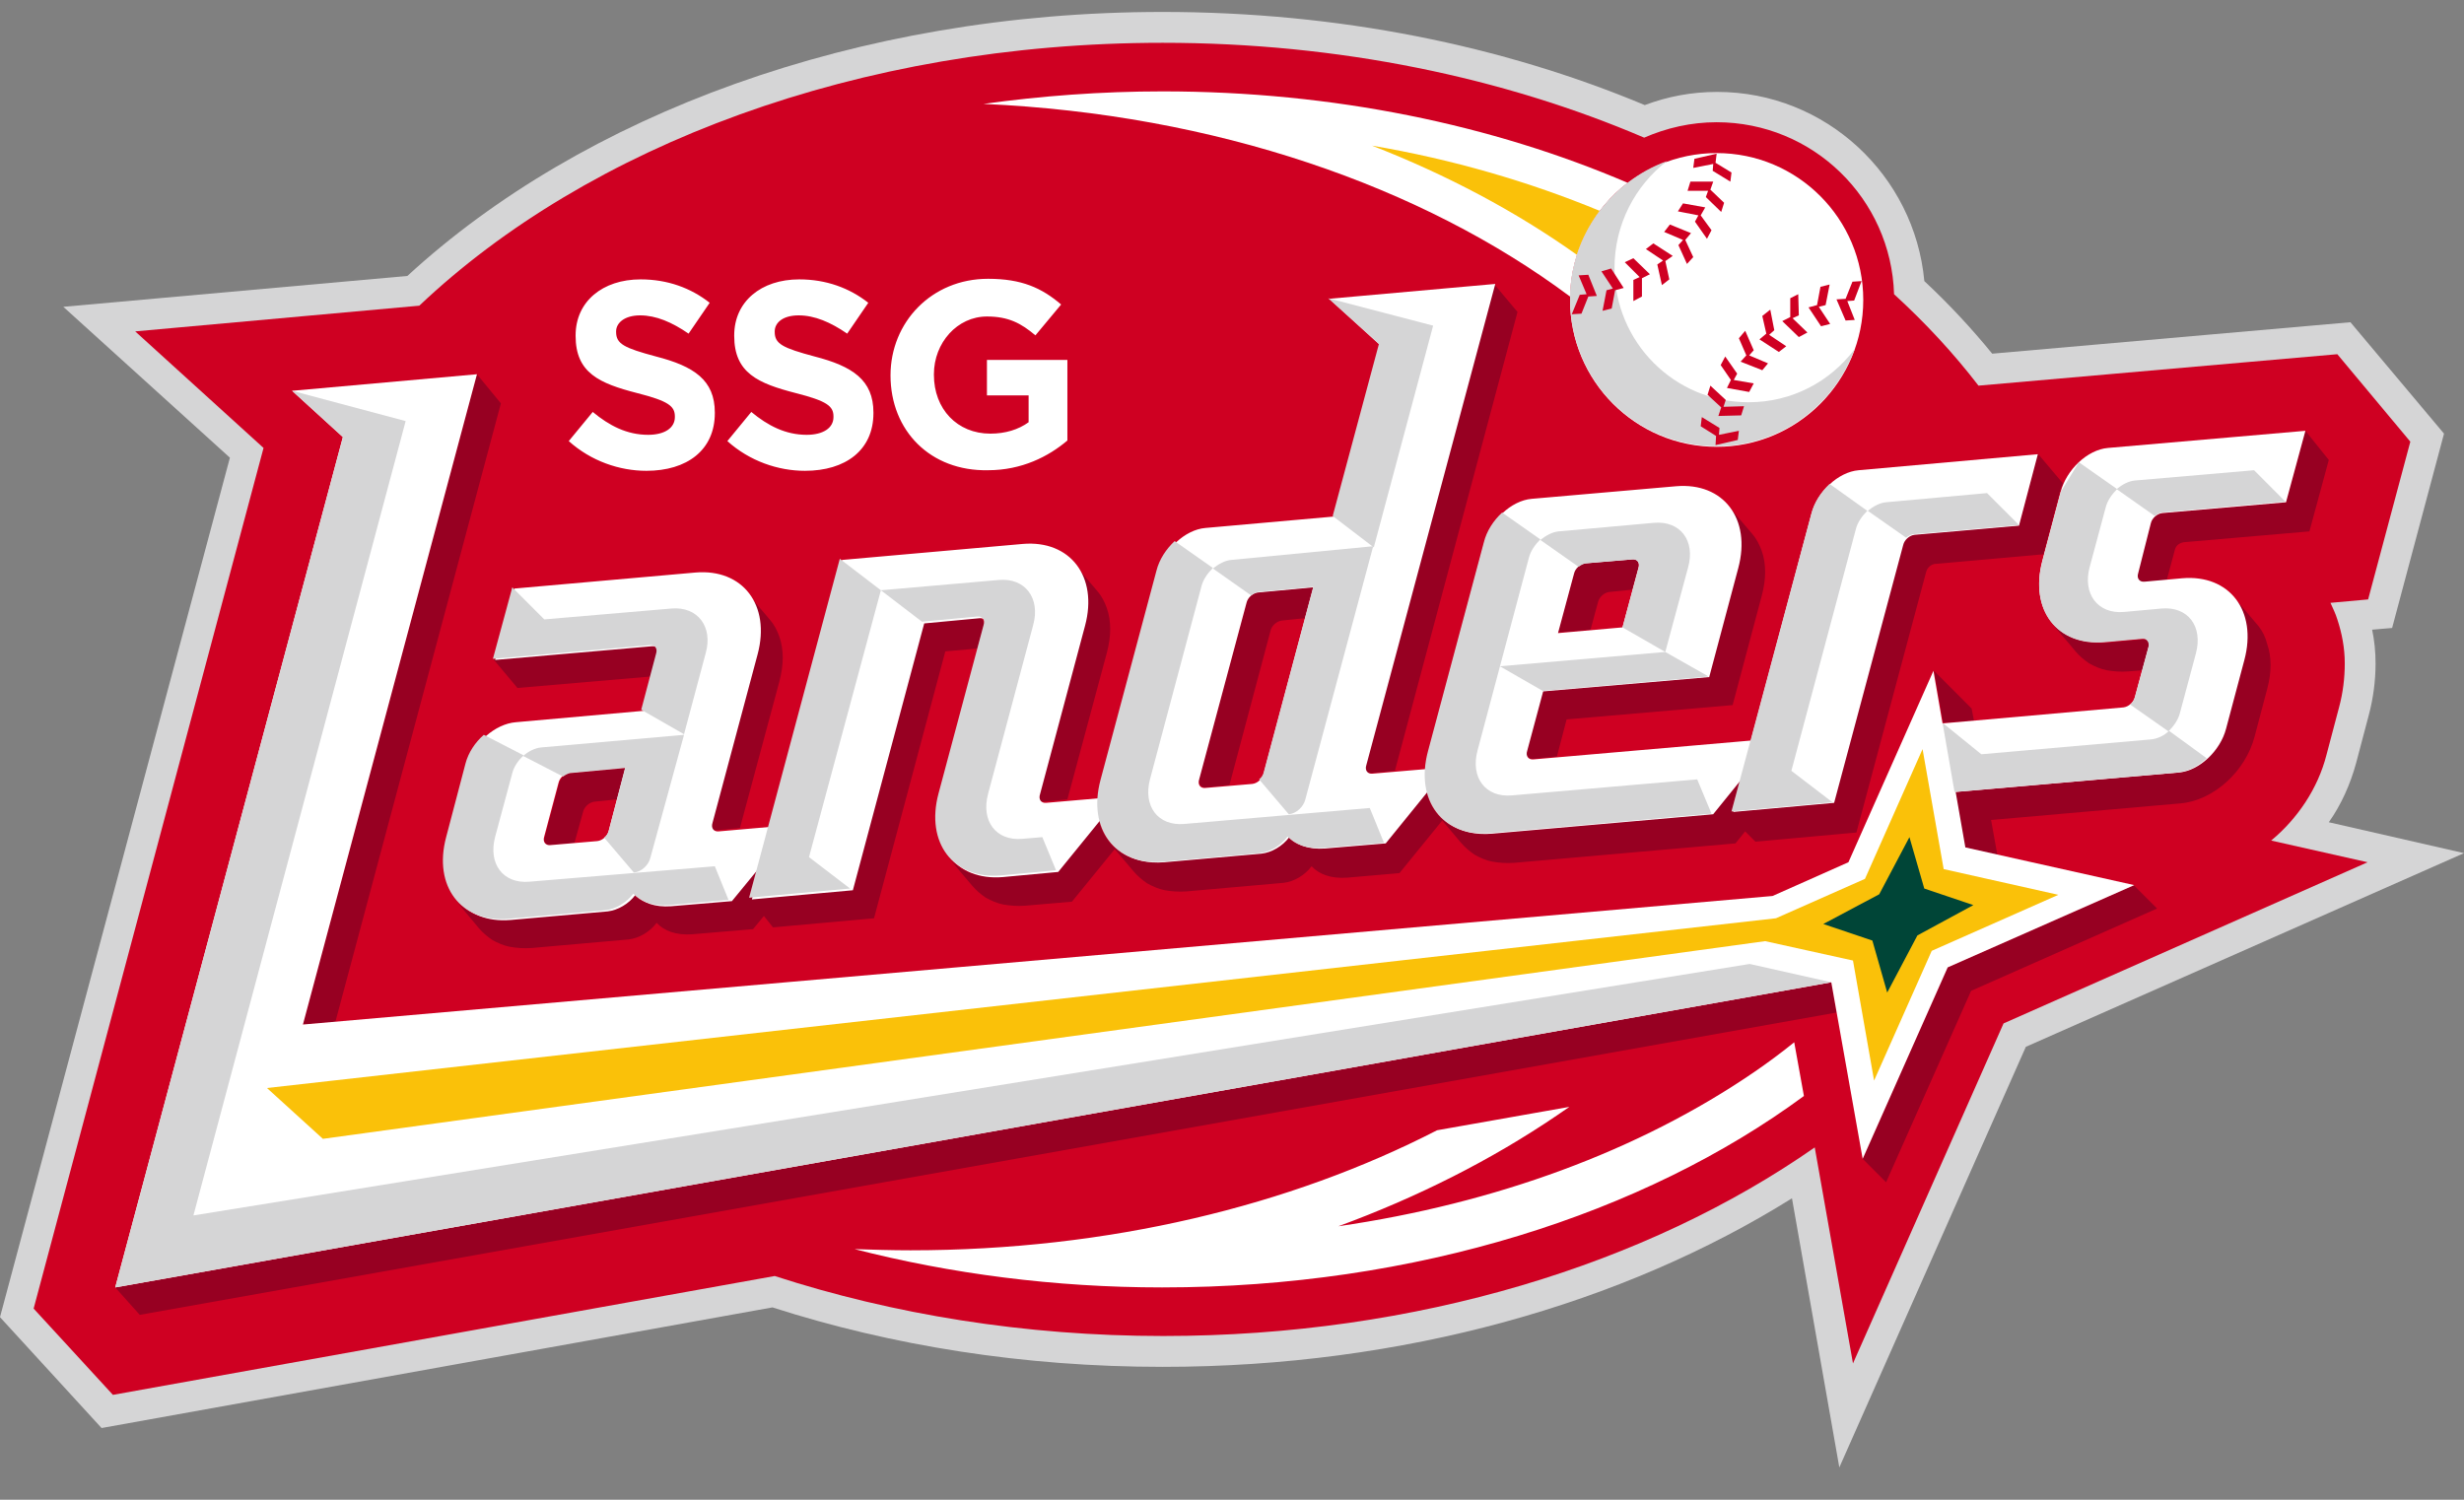 <svg width="46" height="28" viewBox="0 0 46 28" fill="none" xmlns="http://www.w3.org/2000/svg">
<rect x="0" y="0" width="46" height="28" fill="#808080" stroke="none"/>
<path d="M43.476 15.351C43.71 15.021 43.88 14.636 43.987 14.242L44.221 13.356C44.307 13.036 44.349 12.705 44.349 12.385C44.349 12.172 44.328 11.959 44.285 11.756L44.658 11.724L45.627 8.096L43.88 6.016L37.192 6.603C36.809 6.133 36.383 5.675 35.925 5.248C35.743 3.274 34.082 1.716 32.058 1.716C31.579 1.716 31.132 1.802 30.706 1.962C28.054 0.852 24.986 0.223 21.706 0.223C15.976 0.223 10.864 2.154 7.605 5.152L1.182 5.728L4.292 8.545L0 24.591L1.896 26.661L14.421 24.409C16.647 25.124 19.107 25.519 21.706 25.519C26.201 25.519 30.312 24.335 33.454 22.372L34.338 27.397L37.82 19.544L46 15.928L43.476 15.351Z" fill="#D5D5D6"/>
<path d="M44.998 8.246L43.635 6.613L36.936 7.2C36.478 6.603 35.945 6.027 35.36 5.493C35.306 3.711 33.847 2.282 32.047 2.282C31.568 2.282 31.11 2.389 30.695 2.57C28.075 1.45 24.997 0.799 21.706 0.799C16.018 0.799 10.97 2.73 7.828 5.707L2.524 6.187L4.92 8.363L0.628 24.431L2.108 26.042L14.463 23.823C16.668 24.538 19.128 24.943 21.716 24.943C26.456 24.943 30.759 23.599 33.879 21.422L34.593 25.455L37.404 19.107L44.2 16.098L42.4 15.693C42.89 15.287 43.273 14.722 43.433 14.092L43.667 13.207C43.742 12.93 43.774 12.652 43.774 12.385C43.774 12.097 43.72 11.82 43.635 11.564C43.603 11.457 43.55 11.351 43.507 11.255L44.21 11.191L44.998 8.246Z" fill="#CF0022"/>
<path d="M32.75 20.014C30.599 21.486 27.915 22.468 24.986 22.894C26.466 22.35 27.84 21.657 29.065 20.825C29.14 20.771 29.225 20.718 29.299 20.665L26.828 21.102C24.091 22.51 20.694 23.343 16.998 23.343C16.646 23.343 16.295 23.332 15.954 23.321C17.743 23.78 19.682 24.036 21.695 24.036C26.434 24.036 30.695 22.66 33.677 20.462L33.496 19.459C33.272 19.64 33.016 19.832 32.75 20.014Z" fill="white"/>
<path d="M2.151 24.036L2.609 24.548L34.284 18.904L34.188 18.339L2.151 24.036ZM36.361 18.061L34.774 21.635L35.211 22.073L36.798 18.499L40.27 16.962L39.833 16.525L36.361 18.061ZM43.039 8.043L42.677 9.377L40.366 9.579C40.27 9.59 40.174 9.675 40.153 9.771L39.897 10.71C39.876 10.806 39.929 10.881 40.014 10.87L40.451 10.828L40.6 10.273C40.621 10.177 40.696 10.134 40.77 10.123L43.114 9.921L43.476 8.587L43.039 8.043ZM28.629 14.167L29.066 14.124L29.247 13.431L32.346 13.164L32.889 11.126C32.932 10.966 32.953 10.817 32.953 10.678C32.953 10.54 32.932 10.401 32.889 10.284C32.846 10.166 32.793 10.059 32.708 9.963C32.633 9.878 32.356 9.547 32.271 9.451C32.484 9.729 32.559 10.134 32.431 10.593L31.888 12.631L28.789 12.897L28.49 14.007C28.48 14.103 28.533 14.178 28.629 14.167Z" fill="#970022"/>
<path d="M36.116 10.529L38.15 10.348L38.459 9.174C38.47 9.121 38.491 9.078 38.513 9.025L38.044 8.47L37.693 9.803L35.712 9.974C35.616 9.985 35.52 10.07 35.498 10.166L34.21 14.978L32.325 15.149L32.495 14.519L31.952 15.191L27.819 15.554C27.191 15.607 26.744 15.287 26.627 14.764L25.838 15.735L24.699 15.831C24.411 15.853 24.177 15.778 24.038 15.618C23.911 15.789 23.708 15.917 23.517 15.927L21.706 16.087C21.078 16.141 20.63 15.821 20.513 15.298L19.725 16.269L18.692 16.365C18.266 16.397 17.925 16.269 17.712 16.013C17.797 16.119 18.074 16.45 18.149 16.535C18.223 16.621 18.308 16.696 18.404 16.76C18.5 16.813 18.617 16.866 18.734 16.888C18.862 16.909 18.99 16.92 19.139 16.909L20.012 16.834L20.811 15.853C20.928 15.991 21.11 16.205 21.163 16.269C21.237 16.354 21.323 16.429 21.418 16.493C21.514 16.546 21.631 16.599 21.748 16.621C21.876 16.642 22.004 16.653 22.153 16.642L23.964 16.482C24.155 16.461 24.358 16.343 24.486 16.173C24.624 16.322 24.848 16.407 25.146 16.386L26.126 16.301L26.925 15.319C27.042 15.458 27.223 15.671 27.276 15.735C27.351 15.821 27.436 15.895 27.532 15.959C27.628 16.013 27.745 16.066 27.862 16.087C27.99 16.109 28.118 16.119 28.267 16.109L32.399 15.746L32.58 15.522L32.772 15.714L34.657 15.543L35.956 10.689C35.978 10.593 36.052 10.54 36.116 10.529ZM42.166 11.692C42.091 11.606 41.814 11.276 41.729 11.18C41.942 11.457 42.017 11.863 41.889 12.321L41.548 13.601C41.441 14.018 41.037 14.391 40.664 14.423L36.5 14.786L36.681 15.821L37.288 15.959L37.171 15.309L40.707 14.999C41.324 14.946 41.921 14.402 42.091 13.751L42.325 12.865C42.368 12.705 42.389 12.556 42.389 12.417C42.389 12.279 42.368 12.14 42.325 12.023C42.294 11.895 42.24 11.788 42.166 11.692Z" fill="#970022"/>
<path d="M36.276 13.495L36.851 13.452L36.808 13.228L36.105 12.524L36.276 13.495ZM38.299 11.628C38.374 11.724 38.672 12.065 38.747 12.161C38.821 12.247 38.907 12.321 39.002 12.385C39.098 12.439 39.215 12.492 39.333 12.514C39.46 12.535 39.588 12.546 39.737 12.535L40.004 12.514L40.121 12.097C40.142 12.001 40.089 11.927 40.004 11.937L39.301 12.001C38.853 12.023 38.512 11.884 38.299 11.628ZM25.604 14.434L26.041 14.391L28.33 5.824L27.883 5.291L25.476 14.274C25.455 14.37 25.508 14.445 25.604 14.434ZM29.832 11.244C29.854 11.148 29.949 11.062 30.045 11.052L30.471 11.009L30.588 10.593C30.61 10.497 30.556 10.422 30.471 10.433L29.598 10.508C29.502 10.518 29.406 10.604 29.385 10.7L29.087 11.809L29.694 11.756L29.832 11.244ZM9.351 7.531L8.904 6.987L5.655 19.128L6.262 19.075L9.351 7.531ZM11.811 16.685C11.684 16.856 11.481 16.984 11.289 16.994L9.479 17.154C9.074 17.186 8.733 17.069 8.52 16.824L8.936 17.325C9.01 17.411 9.095 17.485 9.191 17.549C9.287 17.603 9.404 17.656 9.521 17.677C9.649 17.699 9.777 17.709 9.926 17.699L11.737 17.539C11.928 17.517 12.131 17.4 12.259 17.229C12.397 17.379 12.621 17.464 12.919 17.443L14.059 17.347L14.261 17.101L14.431 17.314L16.317 17.144L17.648 12.161L18.244 12.108L18.361 11.692C18.383 11.596 18.329 11.521 18.244 11.532L17.211 11.628L15.869 16.589L13.984 16.76L14.155 16.13L13.611 16.792L12.472 16.888C12.173 16.92 11.939 16.834 11.811 16.685ZM12.142 12.631L12.259 12.215C12.28 12.119 12.227 12.044 12.142 12.055L9.213 12.311L9.66 12.844L12.142 12.631Z" fill="#970022"/>
<path d="M10.289 15.778L10.725 15.735L10.885 15.159C10.906 15.063 11.002 14.978 11.098 14.967L11.524 14.924L11.684 14.338L10.651 14.434C10.555 14.444 10.459 14.53 10.438 14.626L10.171 15.629C10.139 15.714 10.193 15.789 10.289 15.778ZM22.515 14.7L22.952 14.658L23.719 11.777C23.74 11.681 23.836 11.596 23.932 11.585L24.358 11.542L24.518 10.956L23.485 11.052C23.389 11.062 23.293 11.148 23.272 11.244L22.388 14.54C22.366 14.636 22.42 14.711 22.515 14.7ZM13.377 15.501L13.814 15.458L14.549 12.727C14.591 12.566 14.613 12.417 14.613 12.278C14.613 12.14 14.591 12.001 14.549 11.884C14.506 11.766 14.453 11.66 14.368 11.564C14.293 11.478 14.016 11.148 13.931 11.052C14.144 11.329 14.219 11.734 14.091 12.193L13.249 15.341C13.228 15.437 13.281 15.511 13.377 15.501ZM19.491 14.967L19.927 14.924L20.662 12.193C20.705 12.033 20.726 11.884 20.726 11.745C20.726 11.606 20.705 11.468 20.662 11.35C20.62 11.233 20.566 11.126 20.481 11.03C20.407 10.945 20.13 10.614 20.044 10.518C20.258 10.796 20.332 11.201 20.204 11.66L19.363 14.807C19.342 14.903 19.395 14.978 19.491 14.967Z" fill="#970022"/>
<path d="M40.153 9.771C40.174 9.675 40.27 9.59 40.366 9.579L42.677 9.377L43.039 8.043L39.354 8.363C38.971 8.395 38.577 8.769 38.47 9.185L38.129 10.465C37.884 11.383 38.406 12.065 39.29 11.98L39.993 11.916C40.089 11.905 40.142 11.98 40.11 12.076L39.855 13.015C39.833 13.111 39.737 13.196 39.642 13.207L36.265 13.506L36.095 12.524L34.508 16.098L33.091 16.728L5.655 19.128L8.904 6.987L5.453 7.296L6.401 8.16L2.151 24.036L34.188 18.339L34.774 21.635L36.361 18.061L39.844 16.525L36.691 15.821L36.51 14.786L40.675 14.423C41.058 14.391 41.452 14.018 41.559 13.602L41.9 12.321C42.144 11.404 41.623 10.721 40.739 10.796L40.036 10.86C39.94 10.87 39.886 10.796 39.918 10.7L40.153 9.771Z" fill="white"/>
<path d="M32.048 8.342C33.559 8.342 34.785 7.114 34.785 5.6C34.785 4.086 33.559 2.858 32.048 2.858C30.536 2.858 29.311 4.086 29.311 5.6C29.311 7.114 30.536 8.342 32.048 8.342Z" fill="white"/>
<path d="M30.386 3.413C27.872 2.335 24.901 1.706 21.706 1.706C20.555 1.706 19.437 1.791 18.361 1.94C22.685 2.132 26.552 3.477 29.31 5.536C29.331 4.672 29.747 3.903 30.386 3.413ZM37.692 9.814L38.044 8.48L34.699 8.779C34.316 8.811 33.922 9.185 33.815 9.601L32.686 13.826L28.628 14.178C28.533 14.188 28.479 14.114 28.511 14.018L28.809 12.908L31.909 12.641L32.452 10.604C32.697 9.686 32.175 9.003 31.291 9.078L28.596 9.313C28.213 9.345 27.819 9.718 27.712 10.134L26.669 14.039C26.637 14.146 26.626 14.252 26.616 14.359L25.625 14.444C25.529 14.455 25.476 14.38 25.508 14.284L27.915 5.301L24.816 5.578L25.764 6.443L24.911 9.643L22.504 9.857C22.121 9.889 21.727 10.262 21.62 10.678L20.577 14.583C20.545 14.69 20.534 14.796 20.523 14.903L19.533 14.989C19.437 14.999 19.384 14.925 19.416 14.829L20.257 11.681C20.502 10.764 19.98 10.081 19.096 10.155L15.72 10.454L14.389 15.437L13.419 15.522C13.323 15.533 13.27 15.458 13.302 15.362L14.144 12.215C14.389 11.297 13.867 10.614 12.983 10.689L9.606 10.988L9.244 12.321L12.173 12.065C12.269 12.055 12.322 12.129 12.29 12.225L12.014 13.271L9.628 13.484C9.244 13.516 8.84 13.868 8.733 14.274L8.371 15.65C8.126 16.568 8.648 17.25 9.532 17.176L11.342 17.016C11.534 16.994 11.737 16.877 11.864 16.706C12.003 16.856 12.226 16.941 12.525 16.92L13.664 16.824L14.207 16.162L14.037 16.792L15.922 16.621L17.254 11.639L18.287 11.542C18.383 11.532 18.436 11.606 18.404 11.703L17.562 14.85C17.317 15.767 17.839 16.45 18.723 16.375L19.756 16.279L20.545 15.309C20.662 15.831 21.109 16.151 21.738 16.098L23.548 15.938C23.74 15.917 23.942 15.799 24.07 15.629C24.209 15.778 24.432 15.863 24.73 15.842L25.87 15.746L26.658 14.775C26.775 15.298 27.223 15.618 27.851 15.565L31.983 15.202L32.527 14.53L32.356 15.159L34.241 14.989L35.53 10.177C35.551 10.081 35.647 9.995 35.743 9.985L37.692 9.814ZM29.385 10.71C29.406 10.614 29.502 10.529 29.598 10.518L30.471 10.444C30.567 10.433 30.62 10.508 30.588 10.604L30.29 11.713L29.086 11.82L29.385 10.71ZM11.364 15.511C11.342 15.607 11.247 15.693 11.151 15.703L10.277 15.778C10.182 15.789 10.128 15.714 10.16 15.618L10.427 14.615C10.448 14.519 10.544 14.434 10.64 14.423L11.673 14.327L11.364 15.511ZM23.591 14.444C23.569 14.54 23.474 14.626 23.378 14.636L22.504 14.711C22.409 14.722 22.355 14.647 22.387 14.551L23.271 11.254C23.293 11.158 23.388 11.073 23.484 11.062L24.517 10.966L23.591 14.444Z" fill="white"/>
<path d="M9.884 16.461C9.394 16.504 9.107 16.13 9.245 15.618L9.564 14.434C9.596 14.306 9.682 14.188 9.777 14.103L9.032 13.719C8.872 13.858 8.744 14.05 8.691 14.252L8.329 15.629C8.084 16.546 8.606 17.229 9.49 17.154L11.3 16.994C11.492 16.973 11.695 16.856 11.822 16.685C11.961 16.834 12.184 16.92 12.483 16.898L13.601 16.802L13.345 16.173L9.884 16.461ZM16.445 11.02L15.678 10.433L13.985 16.76L15.87 16.589L15.103 16.002L16.445 11.02ZM24.795 5.568L25.743 6.421L24.88 9.633L25.647 10.22L26.755 6.08L24.795 5.568ZM31.089 12.172L28.001 12.439L28.799 12.898L31.899 12.631L31.089 12.172ZM34.157 9.035C33.997 9.185 33.869 9.377 33.816 9.59L32.325 15.149L34.21 14.978L33.443 14.391L34.647 9.878C34.679 9.75 34.764 9.633 34.86 9.537L34.157 9.035ZM35.211 9.377C35.094 9.387 34.977 9.451 34.87 9.537L35.584 10.038C35.627 10.006 35.669 9.985 35.712 9.974L37.693 9.803L37.096 9.206L35.211 9.377ZM19.459 15.629L19.086 15.661C18.596 15.704 18.309 15.33 18.447 14.818L19.288 11.671C19.427 11.169 19.139 10.785 18.649 10.828L16.445 11.02L17.212 11.607L18.245 11.511C18.341 11.5 18.394 11.575 18.362 11.671L17.52 14.818C17.276 15.736 17.797 16.418 18.681 16.344L19.715 16.248L19.459 15.629Z" fill="#D5D5D6"/>
<path d="M12.77 13.719L10.107 13.954C9.99 13.964 9.862 14.028 9.767 14.114L10.512 14.498C10.555 14.466 10.597 14.445 10.64 14.434L11.673 14.338L11.364 15.511C11.354 15.554 11.322 15.607 11.279 15.639L11.833 16.29C11.971 16.28 12.11 16.152 12.142 16.013L12.77 13.719ZM12.536 11.361L10.161 11.564L9.564 10.966L9.202 12.3L12.131 12.044C12.227 12.033 12.28 12.108 12.248 12.204L11.971 13.25L12.77 13.708L13.175 12.193C13.313 11.703 13.026 11.319 12.536 11.361ZM30.876 9.761L29.098 9.921C28.98 9.932 28.863 9.996 28.757 10.081L29.47 10.582C29.513 10.55 29.555 10.529 29.598 10.518L30.471 10.444C30.567 10.433 30.62 10.508 30.589 10.604L30.29 11.713L31.089 12.172L31.515 10.593C31.654 10.092 31.366 9.718 30.876 9.761ZM42.081 8.779L39.855 8.971C39.737 8.982 39.62 9.046 39.514 9.131L40.227 9.633C40.27 9.601 40.313 9.579 40.355 9.569L42.666 9.366L42.081 8.779Z" fill="#D5D5D6"/>
<path d="M38.81 8.63L39.524 9.131C39.428 9.227 39.343 9.345 39.311 9.473L39.013 10.582C38.874 11.084 39.162 11.468 39.652 11.425L40.355 11.361C40.845 11.319 41.132 11.692 40.994 12.204L40.696 13.314C40.664 13.442 40.578 13.559 40.483 13.655L39.769 13.154C39.812 13.122 39.833 13.079 39.854 13.025L40.11 12.087C40.131 11.991 40.078 11.916 39.993 11.927L39.29 11.991C38.406 12.065 37.884 11.393 38.129 10.476L38.47 9.185" fill="#D5D5D6"/>
<path d="M40.493 13.644C40.398 13.74 40.27 13.794 40.153 13.805L36.989 14.082L36.265 13.495L36.489 14.786L40.653 14.423C40.845 14.402 41.037 14.306 41.196 14.156L40.493 13.644ZM25.572 15.085L22.11 15.383C21.62 15.426 21.333 15.053 21.471 14.541L22.43 10.945C22.462 10.817 22.547 10.7 22.643 10.604L21.929 10.102C21.77 10.252 21.642 10.444 21.589 10.657L20.545 14.562C20.3 15.479 20.822 16.162 21.706 16.088L23.516 15.928C23.708 15.906 23.91 15.789 24.038 15.618C24.177 15.768 24.4 15.853 24.699 15.832L25.838 15.736L25.572 15.085ZM31.685 14.551L28.224 14.85C27.734 14.893 27.446 14.519 27.585 14.007L28.543 10.412C28.575 10.284 28.661 10.166 28.756 10.07L28.043 9.569C27.883 9.718 27.755 9.91 27.702 10.124L26.658 14.028C26.413 14.946 26.935 15.629 27.819 15.554L31.952 15.191L31.685 14.551Z" fill="#D5D5D6"/>
<path d="M34.188 18.339L32.665 17.997L3.611 22.692L7.573 7.862L5.453 7.296L6.401 8.161L2.151 24.036L34.188 18.339Z" fill="#D5D5D6"/>
<path d="M22.984 10.454C22.867 10.465 22.75 10.529 22.644 10.614L23.357 11.116C23.4 11.084 23.442 11.062 23.485 11.052L24.518 10.956L23.591 14.423C23.581 14.466 23.549 14.519 23.506 14.551L24.06 15.202C24.198 15.191 24.337 15.063 24.369 14.925L25.636 10.198L22.984 10.454Z" fill="#D5D5D6"/>
<path d="M36.286 16.226L35.892 13.986L34.817 16.408L33.155 17.144L4.984 20.313L6.028 21.262L32.953 17.571L34.593 17.933L34.987 20.174L36.063 17.752L38.427 16.706L36.286 16.226Z" fill="#FAC109"/>
<path d="M35.647 15.629L35.924 16.589L36.84 16.898L35.796 17.464L35.232 18.531L34.955 17.56L34.039 17.251L35.083 16.696L35.647 15.629Z" fill="#004537"/>
<path d="M29.864 3.936C28.543 3.391 27.116 2.975 25.614 2.719C27.009 3.263 28.298 3.946 29.438 4.757C29.534 4.458 29.683 4.181 29.864 3.936Z" fill="#FAC109"/>
<path d="M32.644 7.51C31.26 7.51 30.141 6.389 30.141 5.002C30.141 4.192 30.525 3.466 31.121 3.007C30.067 3.391 29.311 4.405 29.311 5.589C29.311 7.104 30.535 8.331 32.048 8.331C33.23 8.331 34.242 7.574 34.625 6.517C34.167 7.126 33.454 7.51 32.644 7.51Z" fill="#D5D5D6"/>
<path d="M32.74 6.539L32.581 6.176L32.463 6.315L32.602 6.635L32.495 6.752L32.9 6.912L33.007 6.784L32.655 6.635L32.74 6.539ZM33.124 6.165L33.049 5.781L32.9 5.899L32.975 6.229L32.847 6.336L33.209 6.571L33.347 6.464L33.028 6.251L33.124 6.165ZM33.582 5.888L33.571 5.493L33.422 5.568V5.92L33.273 5.995L33.582 6.293L33.742 6.208L33.465 5.941L33.582 5.888ZM34.082 5.696L34.157 5.312L33.986 5.355L33.922 5.696L33.763 5.739L33.997 6.091L34.167 6.048L33.955 5.728L34.082 5.696ZM34.615 5.611L34.753 5.248L34.583 5.259L34.455 5.579L34.285 5.589L34.455 5.984L34.626 5.973L34.487 5.621L34.615 5.611ZM32.431 6.976L32.208 6.656L32.123 6.816L32.314 7.094L32.24 7.243L32.655 7.318L32.74 7.158L32.367 7.094L32.431 6.976ZM32.218 7.467L31.931 7.2L31.878 7.371L32.133 7.606L32.08 7.766L32.506 7.755L32.559 7.584L32.176 7.595L32.218 7.467ZM32.101 7.99L31.771 7.787L31.75 7.958L32.037 8.139L32.027 8.31L32.442 8.214L32.463 8.043L32.091 8.118L32.101 7.99ZM31.569 4.352L31.175 4.192L31.068 4.33L31.42 4.48L31.334 4.576L31.494 4.928L31.611 4.8L31.462 4.48L31.569 4.352ZM30.866 4.544L30.727 4.65L31.047 4.864L30.94 4.938L31.026 5.323L31.164 5.216L31.09 4.874L31.228 4.778L30.866 4.544ZM30.493 4.821L30.333 4.896L30.61 5.173L30.493 5.227V5.621L30.653 5.536V5.195L30.802 5.12L30.493 4.821ZM30.078 5.013L29.897 5.066L30.11 5.387L29.992 5.419L29.918 5.803L30.088 5.76L30.152 5.419L30.312 5.376L30.078 5.013ZM29.652 5.13L29.471 5.141L29.62 5.493L29.492 5.504L29.343 5.867L29.524 5.856L29.652 5.536L29.811 5.525L29.652 5.13ZM31.867 4.458L31.952 4.298L31.75 4.021L31.835 3.872L31.42 3.797L31.324 3.946L31.707 4.021L31.643 4.138L31.867 4.458ZM31.846 3.679L32.133 3.957L32.187 3.786L31.931 3.541L31.984 3.391H31.558L31.505 3.562H31.888L31.846 3.679ZM31.974 3.189L32.304 3.391L32.325 3.221L32.027 3.039L32.048 2.869L31.633 2.965L31.611 3.135L31.984 3.061L31.974 3.189Z" fill="#CF0022"/>
<path d="M10.618 8.235L11.066 7.691C11.374 7.947 11.704 8.118 12.099 8.118C12.408 8.118 12.599 7.99 12.599 7.787V7.776C12.599 7.584 12.482 7.488 11.896 7.339C11.193 7.158 10.746 6.965 10.746 6.272V6.261C10.746 5.632 11.247 5.216 11.96 5.216C12.461 5.216 12.897 5.376 13.249 5.653L12.855 6.229C12.546 6.016 12.248 5.888 11.95 5.888C11.662 5.888 11.502 6.027 11.502 6.187V6.197C11.502 6.421 11.651 6.496 12.248 6.656C12.951 6.837 13.345 7.093 13.345 7.702V7.712C13.345 8.406 12.823 8.79 12.067 8.79C11.566 8.79 11.034 8.609 10.618 8.235ZM13.579 8.235L14.026 7.691C14.335 7.947 14.665 8.118 15.059 8.118C15.368 8.118 15.56 7.99 15.56 7.787V7.776C15.56 7.584 15.443 7.488 14.857 7.339C14.154 7.158 13.707 6.965 13.707 6.272V6.261C13.707 5.632 14.207 5.216 14.921 5.216C15.422 5.216 15.858 5.376 16.21 5.653L15.816 6.229C15.507 6.016 15.209 5.888 14.91 5.888C14.612 5.888 14.463 6.027 14.463 6.187V6.197C14.463 6.421 14.612 6.496 15.209 6.656C15.912 6.837 16.306 7.093 16.306 7.702V7.712C16.306 8.406 15.784 8.79 15.027 8.79C14.527 8.79 13.994 8.609 13.579 8.235ZM16.625 7.008C16.625 6.016 17.392 5.205 18.446 5.205C19.075 5.205 19.448 5.376 19.81 5.685L19.33 6.261C19.064 6.037 18.83 5.909 18.425 5.909C17.871 5.909 17.435 6.4 17.435 6.987V6.997C17.435 7.638 17.871 8.096 18.489 8.096C18.766 8.096 19.011 8.022 19.203 7.883V7.382H18.425V6.72H19.927V8.224C19.575 8.523 19.075 8.779 18.446 8.779C17.371 8.801 16.625 8.043 16.625 7.008Z" fill="white"/>
</svg>
